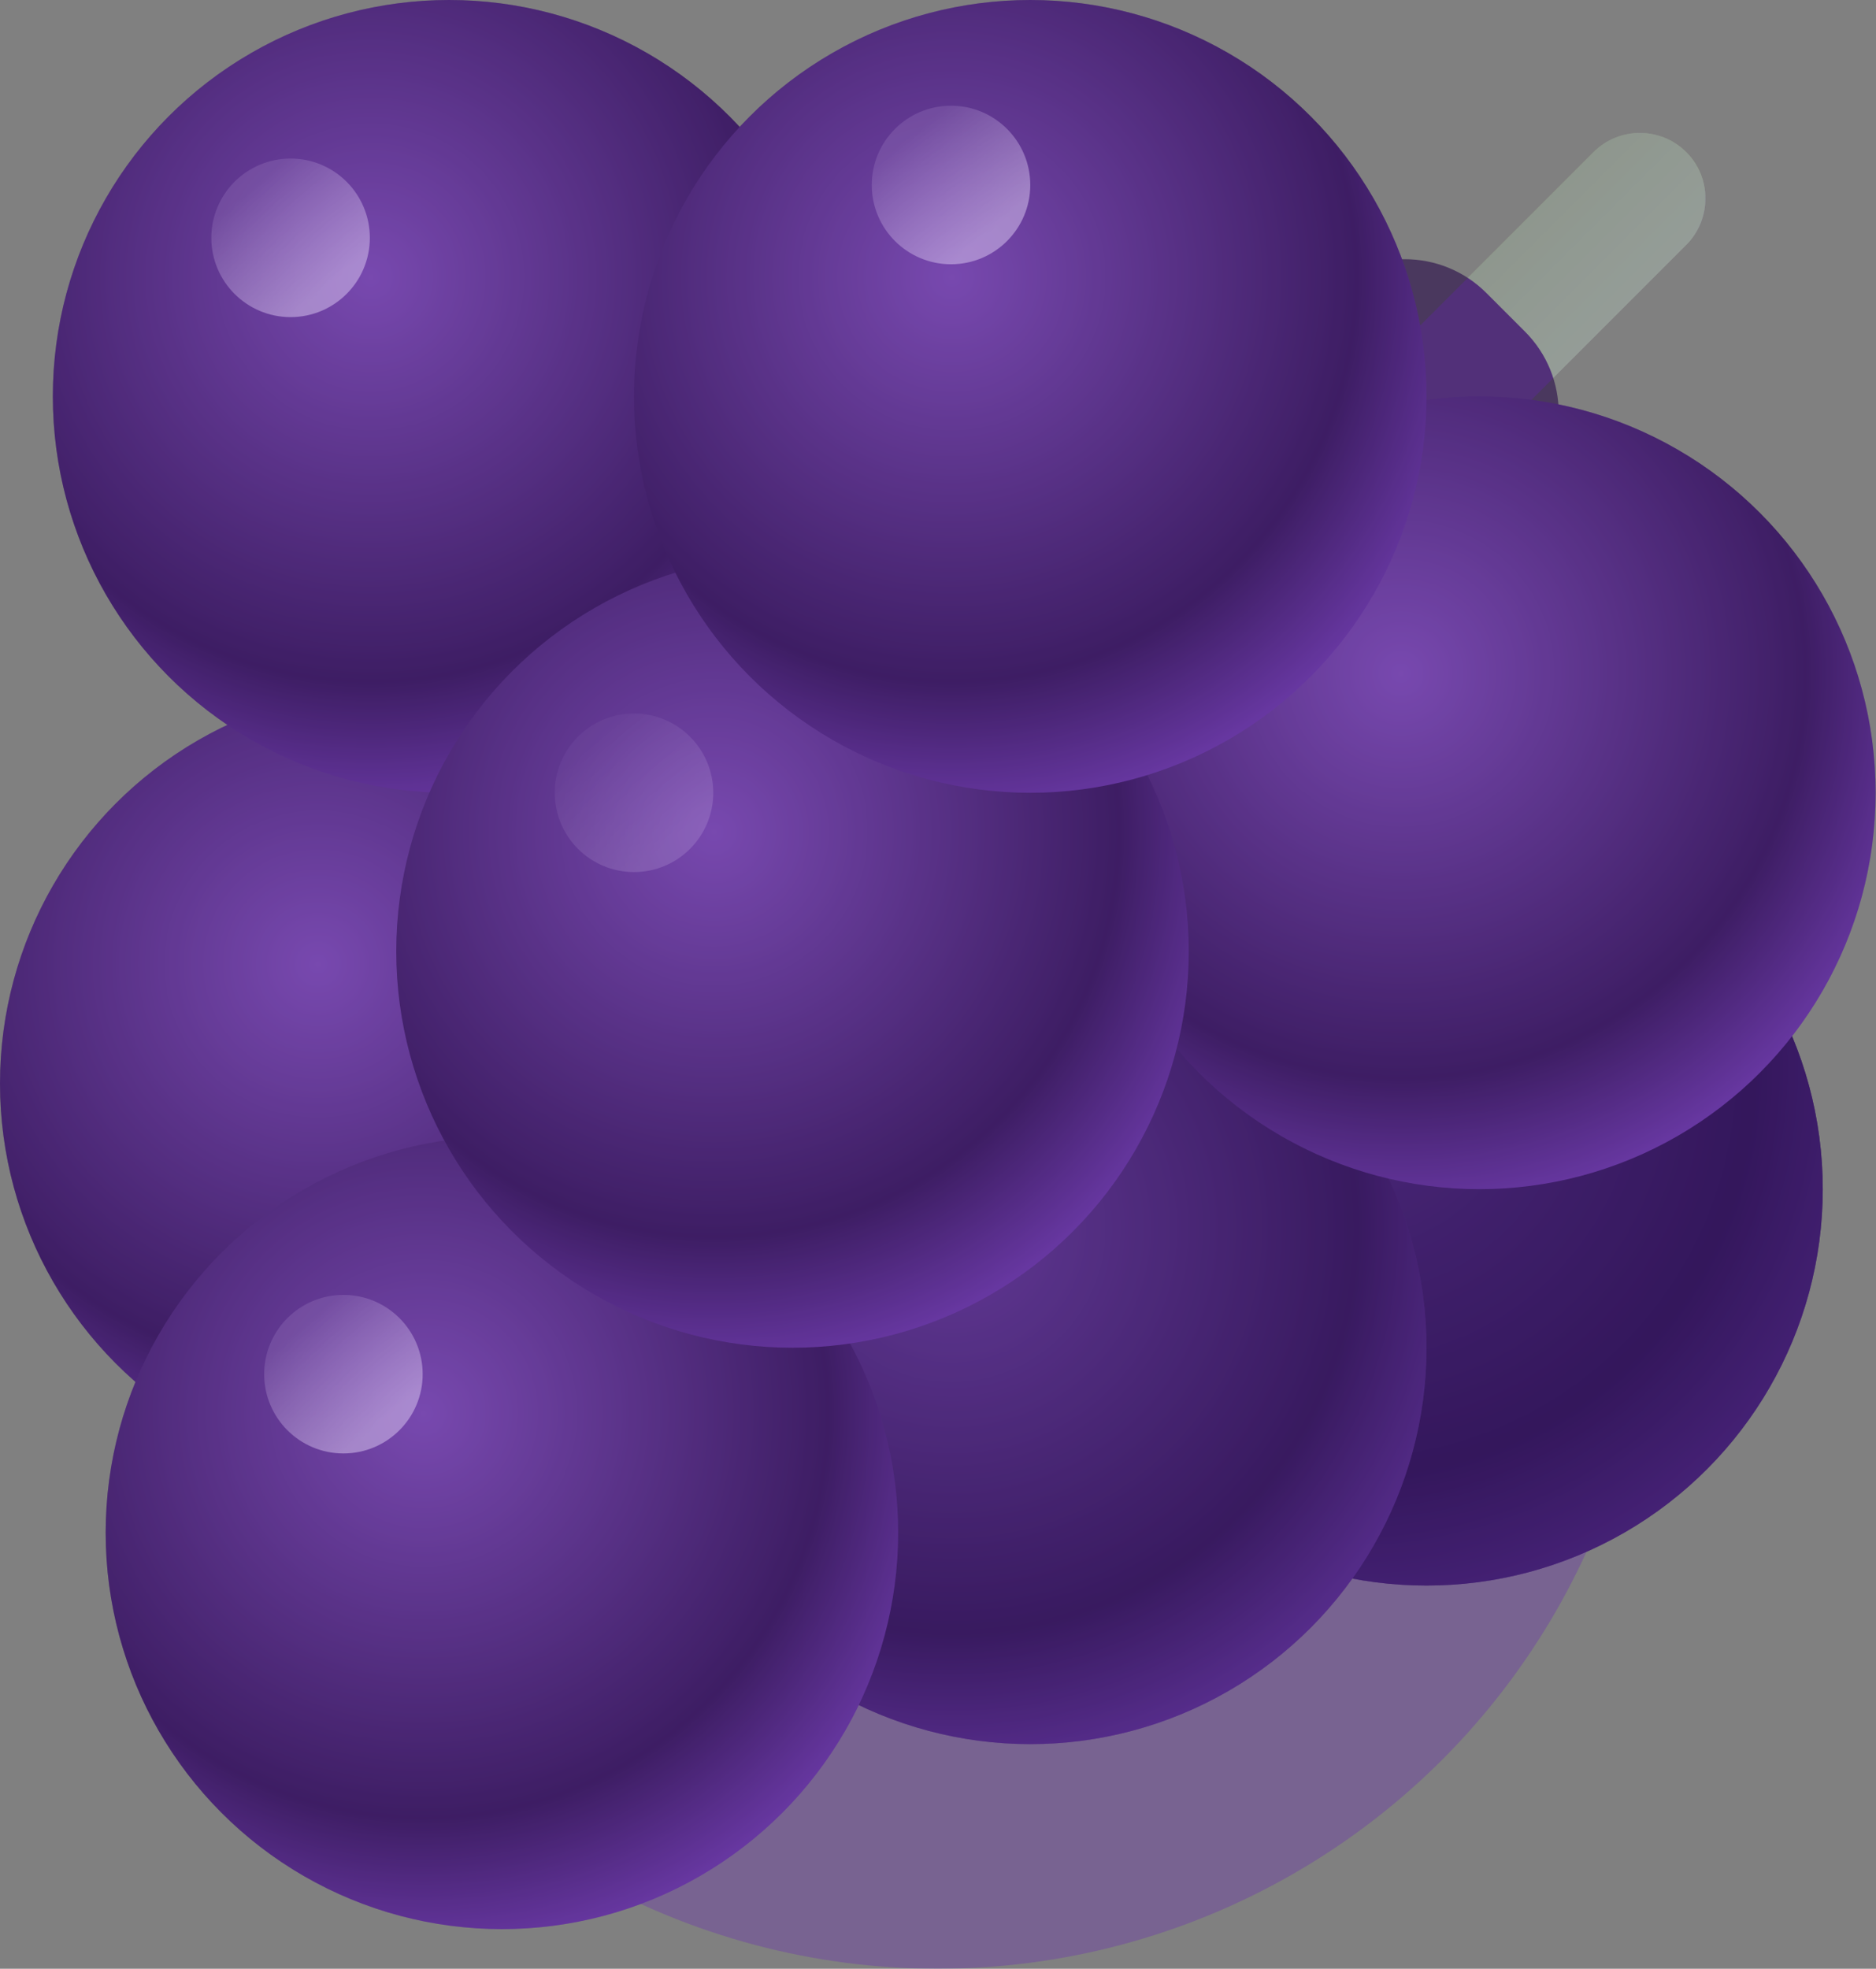 <?xml version="1.0" encoding="UTF-8"?>
<svg width="1182px" height="1240px" viewBox="0 0 1182 1240" version="1.1" xmlns="http://www.w3.org/2000/svg" xmlns:xlink="http://www.w3.org/1999/xlink">
    <rect x="0" y="0" width="1182" height="1240" fill="#808080" stroke="none"/>
    <title>葡萄</title>
    <defs>
        <linearGradient x1="4.846%" y1="-13.85%" x2="99.221%" y2="80.524%" id="linearGradient-1">
            <stop stop-color="#93BD66" offset="0%"></stop>
            <stop stop-color="#B1DB97" offset="100%"></stop>
        </linearGradient>
        <radialGradient cx="40.128%" cy="34.955%" fx="40.128%" fy="34.955%" r="72.019%" id="radialGradient-2">
            <stop stop-color="#805BAB" offset="0%"></stop>
            <stop stop-color="#2D1D40" offset="70.85%"></stop>
            <stop stop-color="#774BAD" offset="100%"></stop>
        </radialGradient>
        <linearGradient x1="72.014%" y1="81.413%" x2="21.636%" y2="21.647%" id="linearGradient-3">
            <stop stop-color="#FFFFFF" stop-opacity="0.7" offset="0%"></stop>
            <stop stop-color="#FFFFFF" stop-opacity="0.2" offset="100%"></stop>
        </linearGradient>
    </defs>
    <g id="页面-1" stroke="none" stroke-width="1" fill="none" fill-rule="evenodd">
        <g id="葡萄">
            <g id="编组" opacity="0.3" transform="translate(141.477, 341.208)" fill="#661FB8" fill-rule="nonzero">
                <g transform="translate(0, -0)" id="椭圆形">
                    <circle cx="449.396" cy="449.396" r="449.396"></circle>
                </g>
            </g>
            <path d="M878.398,280.175 C894.568,296.177 920.626,296.109 936.711,280.024 L1062.457,154.276 C1078.602,138.131 1078.602,111.955 1062.457,95.81 C1046.314,79.665 1020.137,79.665 1003.992,95.81 L878.245,221.557 C862.04,237.762 862.11,264.055 878.398,280.175 Z" id="路径" fill="url(#linearGradient-1)" fill-rule="nonzero"></path>
            <path d="M858.132,311.651 C886.515,339.96 932.465,339.928 960.812,311.583 C989.185,283.209 989.185,237.206 960.812,208.833 L936.525,184.545 C908.141,156.163 862.125,156.163 833.741,184.545 C805.333,212.955 805.363,259.025 833.811,287.397 L858.132,311.651 Z" id="路径" fill="#4A385E" fill-rule="nonzero"></path>
            <g id="编组" transform="translate(649.128, 499.329)" fill-rule="nonzero">
                <circle id="椭圆形" fill="url(#radialGradient-2)" cx="249.664" cy="249.664" r="249.664"></circle>
                <circle id="椭圆形" fill-opacity="0.6" fill="#170E2E" cx="249.664" cy="249.664" r="249.664"></circle>
            </g>
            <circle id="椭圆形" fill="url(#radialGradient-2)" fill-rule="nonzero" cx="249.664" cy="682.416" r="249.664"></circle>
            <g id="编组" transform="translate(399.463, 599.195)" fill-rule="nonzero">
                <circle id="椭圆形" fill="url(#radialGradient-2)" cx="249.664" cy="249.664" r="249.664"></circle>
                <circle id="椭圆形" fill-opacity="0.3" fill="#170E2E" cx="249.664" cy="249.664" r="249.664"></circle>
            </g>
            <circle id="椭圆形" fill="url(#radialGradient-2)" fill-rule="nonzero" cx="316.242" cy="965.369" r="249.664"></circle>
            <circle id="椭圆形" fill="url(#radialGradient-2)" fill-rule="nonzero" cx="282.953" cy="249.664" r="249.664"></circle>
            <g id="编组" opacity="0.8" transform="translate(133.154, 99.866)" fill="url(#linearGradient-3)" fill-rule="nonzero">
                <circle id="椭圆形" cx="49.933" cy="49.933" r="49.933"></circle>
            </g>
            <circle id="椭圆形" fill="url(#radialGradient-2)" fill-rule="nonzero" cx="932.081" cy="499.329" r="249.664"></circle>
            <g id="编组" transform="translate(249.664, 349.53)" fill-rule="nonzero">
                <circle id="椭圆形" fill="url(#radialGradient-2)" cx="249.664" cy="249.664" r="249.664"></circle>
                <g opacity="0.3" transform="translate(99.866, 99.866)" fill="url(#linearGradient-3)" id="椭圆形">
                    <circle cx="49.933" cy="49.933" r="49.933"></circle>
                </g>
            </g>
            <circle id="椭圆形" fill="url(#radialGradient-2)" fill-rule="nonzero" cx="649.128" cy="249.664" r="249.664"></circle>
            <g id="编组" opacity="0.8" transform="translate(549.262, 66.577)" fill="url(#linearGradient-3)" fill-rule="nonzero">
                <circle id="椭圆形" cx="49.933" cy="49.933" r="49.933"></circle>
            </g>
            <g id="编组" opacity="0.8" transform="translate(166.443, 815.57)" fill="url(#linearGradient-3)" fill-rule="nonzero">
                <circle id="椭圆形" cx="49.933" cy="49.933" r="49.933"></circle>
            </g>
            <g id="编组" opacity="0.3" style="mix-blend-mode: soft-light;" fill="#661FB8">
                <path d="M282.953,0 C145.138,0 33.289,111.85 33.289,249.664 C33.289,335.719 76.898,411.648 143.209,456.546 C58.59,496.528 0,582.672 0,682.416 C0,757.317 33.039,824.548 85.327,870.324 C73.245,899.624 66.577,931.723 66.577,965.369 C66.577,1103.184 178.427,1215.034 316.242,1215.034 C415.14,1215.034 500.669,1157.433 541.084,1073.971 C573.784,1089.705 610.433,1098.523 649.128,1098.523 C732.7,1098.523 806.724,1057.392 852.048,994.284 C867.191,997.155 882.817,998.658 898.792,998.658 C1036.607,998.658 1148.456,886.808 1148.456,748.993 C1148.456,714.826 1141.581,682.253 1129.139,652.586 C1162.103,610.273 1181.745,557.081 1181.745,499.329 C1181.745,372.664 1087.26,267.932 964.973,251.815 L1062.53,154.259 C1070.298,146.491 1074.652,136.016 1074.652,124.952 C1074.536,114.007 1070.18,103.533 1062.412,95.765 C1046.289,79.641 1020.16,79.641 1004.037,95.765 L894.802,204.999 C873.729,88.473 771.698,0 649.128,0 C576.813,0 511.649,30.795 466.04,79.979 C420.432,30.795 355.267,0 282.953,0 Z" id="路径"></path>
            </g>
        </g>
    </g>
</svg>